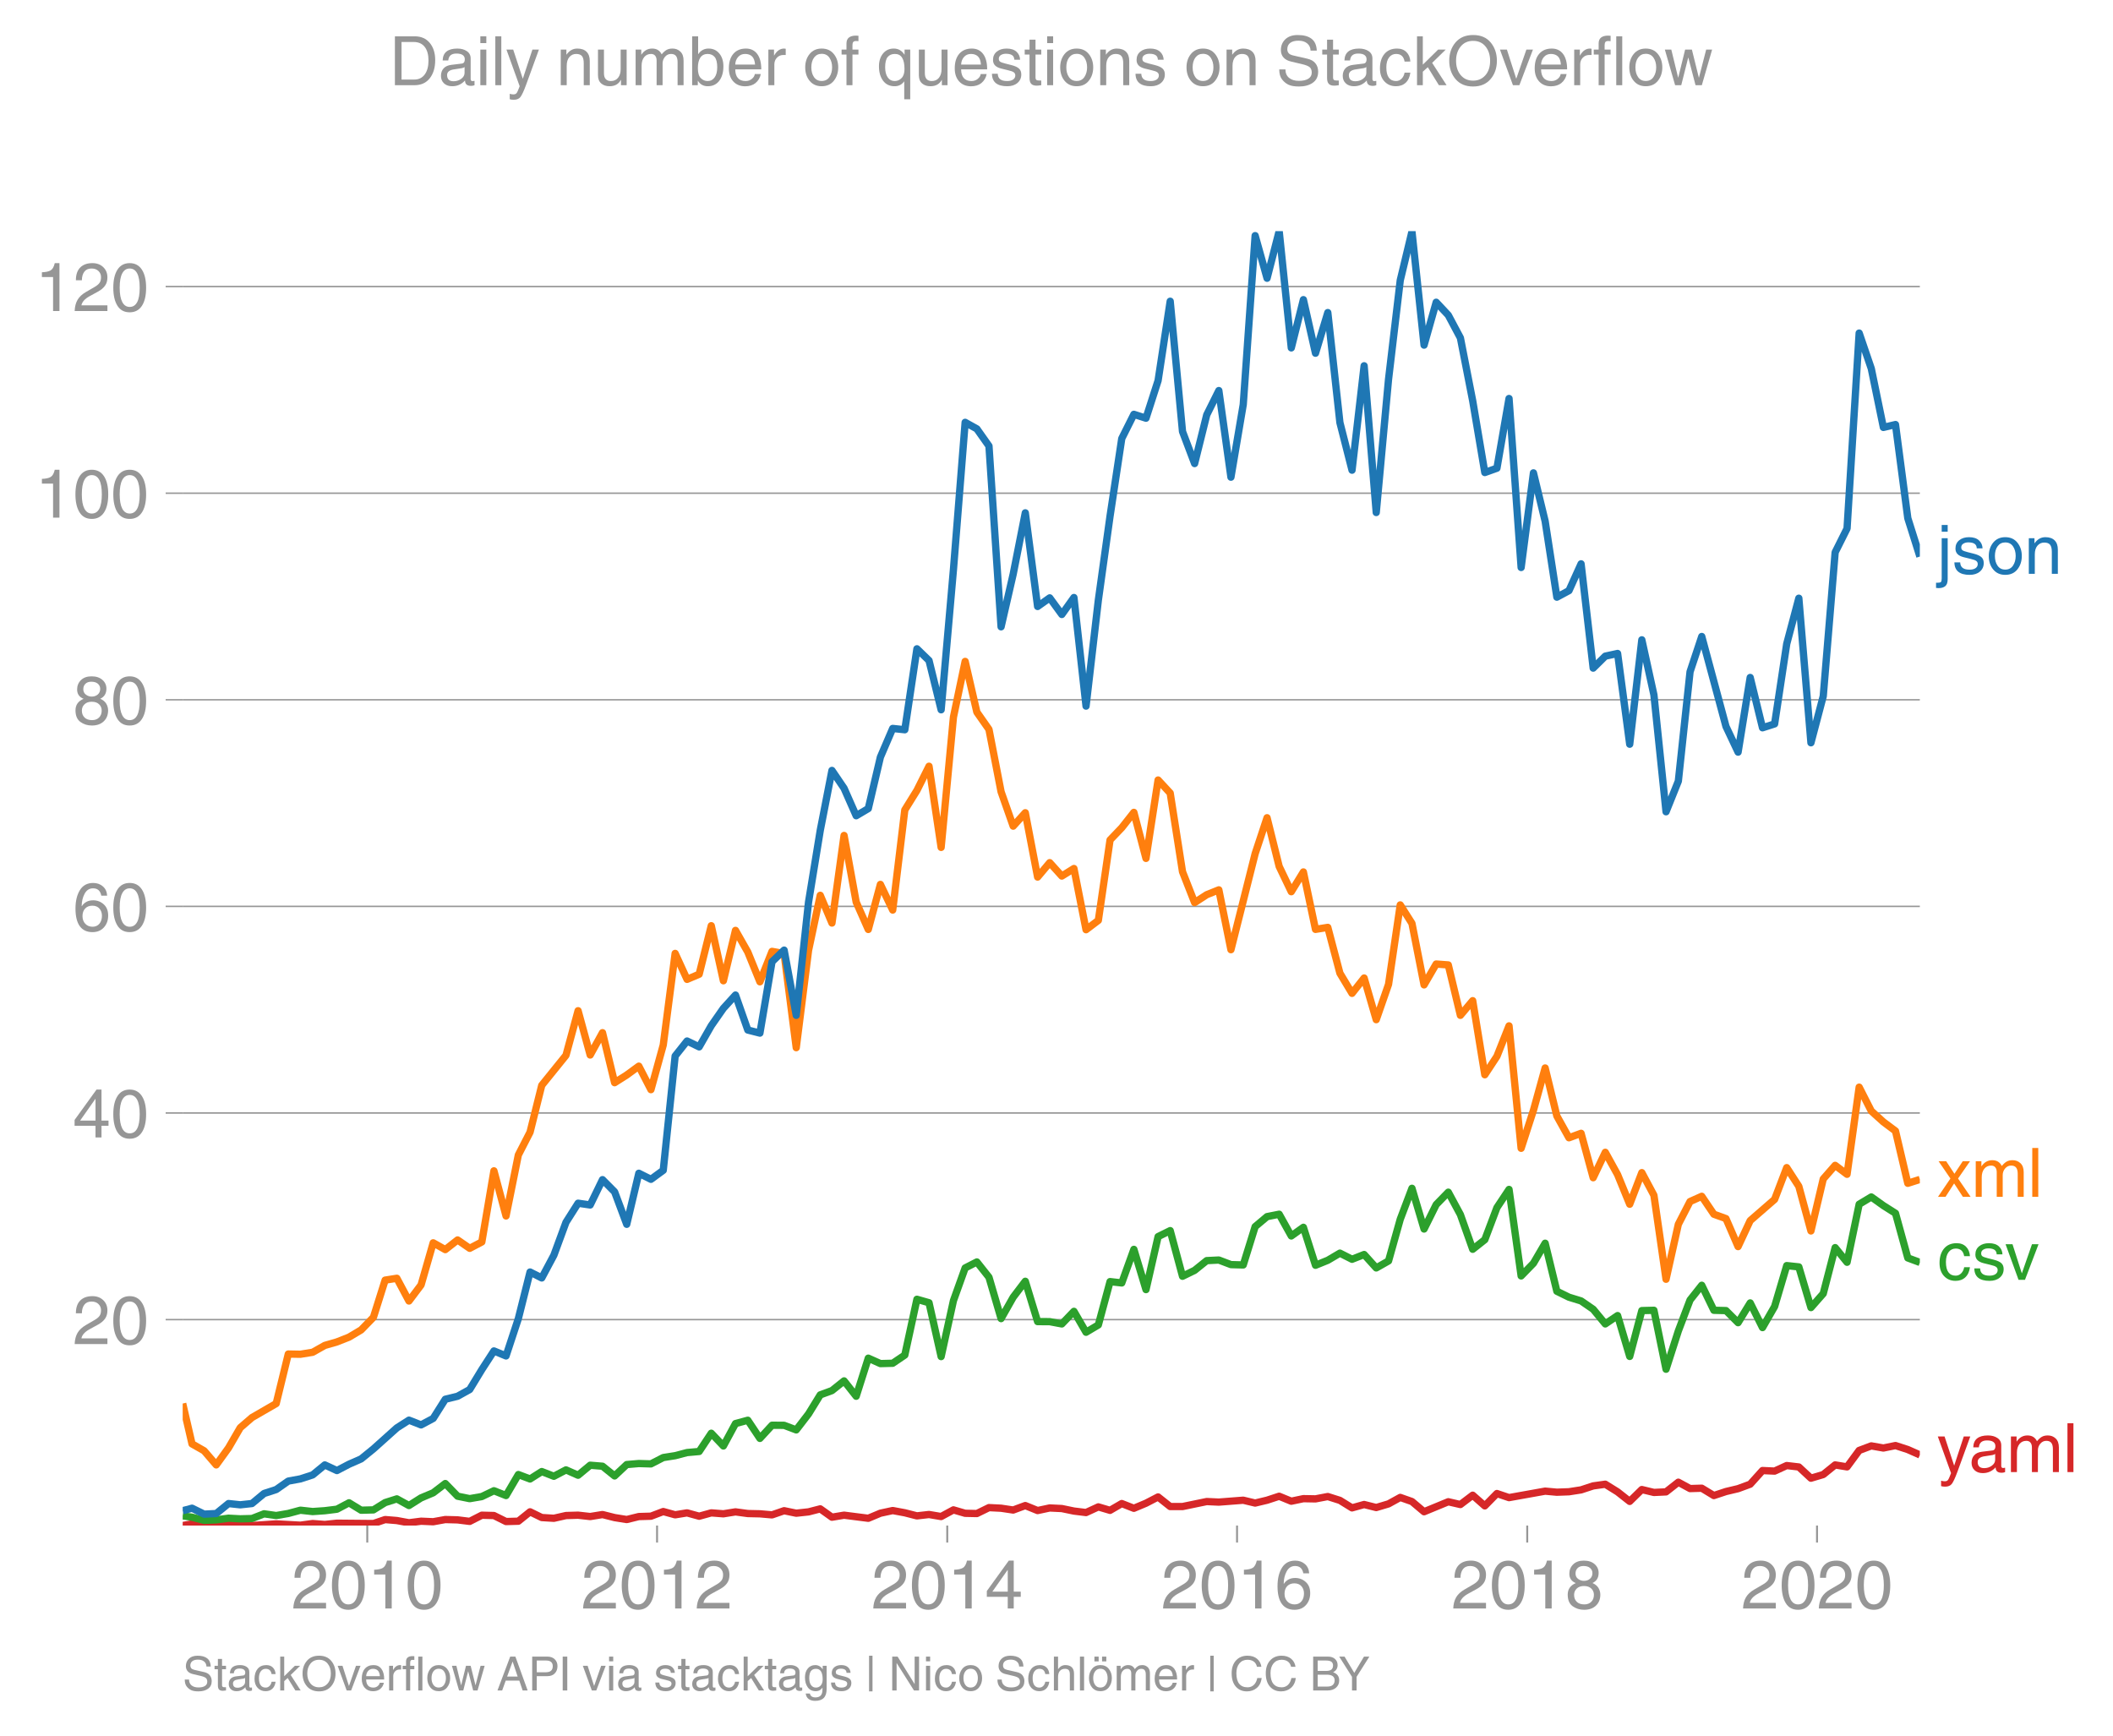 <svg height="475.828" viewBox="0 0 434.386 356.871" width="579.181" xmlns="http://www.w3.org/2000/svg" xmlns:xlink="http://www.w3.org/1999/xlink"><defs><style>*{stroke-linecap:butt;stroke-linejoin:round}</style></defs><g id="figure_1"><path d="M0 356.87h434.386V0H0z" fill="none" id="patch_1"/><g id="axes_1"><path d="M37.556 313.628h357.12V47.516H37.556z" fill="none" id="patch_2"/><path clip-path="url(#p5960b906ce)" d="M37.556 313.628l1.92-.347 2.487.338 7.426-.389 2.406.394 4.98-.343 4.978.274 2.53-.342 2.489.194 2.49-.263 7.507.069 2.407-.817 2.406.2 2.49.457 2.49-.32 2.49.108 2.488-.45 2.53.068 2.49.31 2.49-1.269 2.487.066 2.49 1.236 2.53-.069 2.407-1.93 2.405 1.177 2.491.153 2.49-.564 2.488-.073 2.49.278 2.53-.41 2.488.627 2.491.4 2.487-.612 2.49-.073 2.53-.96 2.448.672 2.446-.397 2.491.687 2.489-.687 2.49.192 2.488-.398 2.53.343 2.49.055 2.49.219 2.487-.857 2.49.514 2.53-.274 2.407-.619 2.405 1.715 2.491-.415 4.978.637 2.49-1.044 2.53-.548 2.488.46 2.491.636 2.487-.283 2.49.42 2.53-1.37 2.407.702 2.406.052 2.49-1.22 2.49.124 2.488.372 2.49-.92 2.53 1.027 2.489-.532 2.49.121 2.488.516 2.489.306 2.53-1.164 2.407.712 2.406-1.398 2.49.978 2.49-1.046 2.489-1.29 2.489 1.975h2.53l4.98-1.028 2.487.115 5.019-.389 2.448.584 2.447-.584 2.49-.815 2.49 1.02 2.489-.524 2.489.045 2.53-.48 2.489.789 2.49 1.541 2.488-.692 2.489.624 2.53-.754 2.407-1.326 2.406.846 2.49 2.097 4.979-2.053 2.489.573 2.53-1.918 2.489 2.194 2.49-2.537 2.488.838 7.426-1.33 2.406.218 2.49-.091 2.49-.388 2.489-.816 2.489-.349 2.53 1.576 2.489 1.959 2.49-2.439 2.488.598 2.49-.118 2.529-1.987 2.407 1.307 2.406-.074 2.491 1.51 2.49-.825 2.488-.591 2.49-.916 2.53-2.809 2.488.114 2.49-1.141 2.488.292 2.49 2.31 2.53-.753 2.447-1.977 2.447.402 2.49-3.38 2.49-.936 2.489.44 2.489-.509 2.53.822 2.489 1.103h0" fill="none" stroke="#d62728" stroke-linecap="square" stroke-width="1.5" id="line2d_1"/><g id="matplotlib.axis_1"><g id="xtick_1"><g id="line2d_2"><defs><path d="M0 0v3.5" id="m5d85600a61" stroke="#969696" stroke-width=".4"/></defs><use x="75.504" xlink:href="#m5d85600a61" y="313.628" fill="#969696" stroke="#969696" stroke-width=".4"/></g><g transform="matrix(.14 0 0 -.14 59.933 330.678)" fill="#969696" id="text_1"><defs><path d="M4.39 45.125q0 12.39 6.391 18.781 6.406 6.407 17.938 6.407 9.656 0 15.812-5.86 6.157-5.86 6.157-15.14 0-7.22-3.547-12.188-3.532-4.953-10.422-8.703l-12.11-6.64Q13.922 15.921 12.5 8.296h38.188V0H2.593q.39 9.906 4.297 16.5 3.906 6.594 12.203 11.375l12.593 7.328q5.032 2.89 7.329 5.984 2.297 3.094 2.297 8.516 0 5.375-3.766 9.031-3.75 3.672-10.156 3.672-7.078 0-10.594-4.672-3.516-4.656-3.61-12.609z" id="HelveticaWorld-Regular-50"/><path d="M42.484 34.188q0 14.109-3.734 21.156-3.734 7.062-10.969 7.062-7.078 0-10.89-7.062-3.797-7.047-3.797-21.157 0-13.671 3.75-20.937Q20.609 6 27.78 6q7.235 0 10.969 7 3.734 7.016 3.734 21.188zm9.422 0q0-17.297-6.25-26.704-6.25-9.39-17.875-9.39-12.062 0-18.062 9.734-6 9.75-6 26.36 0 17.03 6.14 26.578 6.157 9.547 17.922 9.547 11.625 0 17.875-9.5t6.25-26.626z" id="HelveticaWorld-Regular-48"/><path d="M35.89 0h-9.374v49.906H10.109v6.985q8.594.28 12.782 2.75Q27.094 62.109 29 70.313h6.89z" id="HelveticaWorld-Regular-49"/></defs><use xlink:href="#HelveticaWorld-Regular-50"/><use x="55.615" xlink:href="#HelveticaWorld-Regular-48"/><use x="111.23" xlink:href="#HelveticaWorld-Regular-49"/><use x="166.846" xlink:href="#HelveticaWorld-Regular-48"/></g></g><g id="xtick_2"><use x="135.078" xlink:href="#m5d85600a61" y="313.628" fill="#969696" stroke="#969696" stroke-width=".4" id="line2d_3"/><g transform="matrix(.14 0 0 -.14 119.508 330.678)" fill="#969696" id="text_2"><use xlink:href="#HelveticaWorld-Regular-50"/><use x="55.615" xlink:href="#HelveticaWorld-Regular-48"/><use x="111.23" xlink:href="#HelveticaWorld-Regular-49"/><use x="166.846" xlink:href="#HelveticaWorld-Regular-50"/></g></g><g id="xtick_3"><use x="194.734" xlink:href="#m5d85600a61" y="313.628" fill="#969696" stroke="#969696" stroke-width=".4" id="line2d_4"/><g transform="matrix(.14 0 0 -.14 179.164 330.678)" fill="#969696" id="text_3"><defs><path d="M10.594 24.703h22.61v31.89h-.188zM42 17.093V0h-8.797v17.094H2.484v8.593L34.72 70.314H42v-45.61h10.297v-7.61z" id="HelveticaWorld-Regular-52"/></defs><use xlink:href="#HelveticaWorld-Regular-50"/><use x="55.615" xlink:href="#HelveticaWorld-Regular-48"/><use x="111.23" xlink:href="#HelveticaWorld-Regular-49"/><use x="166.846" xlink:href="#HelveticaWorld-Regular-52"/></g></g><g id="xtick_4"><use x="254.309" xlink:href="#m5d85600a61" y="313.628" fill="#969696" stroke="#969696" stroke-width=".4" id="line2d_5"/><g transform="matrix(.14 0 0 -.14 238.738 330.678)" fill="#969696" id="text_4"><defs><path d="M14.11 21.578q0-6.875 4.093-11.234Q22.313 6 28.906 6q6.297 0 10.032 4.438 3.734 4.453 3.734 11.687 0 6.297-3.688 10.547-3.687 4.25-10.468 4.25-6.594 0-10.5-4.156-3.907-4.157-3.907-11.188zM41.702 51.61q-.984 5.375-3.984 8.078-3 2.72-8.125 2.72-8.11 0-12.36-7.923-4.25-7.906-4.343-18.109l.203-.188q5.61 8.641 16.687 8.641 8.844 0 15.438-5.86 6.593-5.859 6.593-16.452 0-10.5-6.25-17.47-6.25-6.952-16.843-6.952-12.219 0-18.563 8.687-6.344 8.703-6.344 25.938 0 16.593 6.485 27.093 6.5 10.5 19.484 10.5 8.407 0 14.219-5.015 5.813-5 6.297-13.688z" id="HelveticaWorld-Regular-54"/></defs><use xlink:href="#HelveticaWorld-Regular-50"/><use x="55.615" xlink:href="#HelveticaWorld-Regular-48"/><use x="111.23" xlink:href="#HelveticaWorld-Regular-49"/><use x="166.846" xlink:href="#HelveticaWorld-Regular-54"/></g></g><g id="xtick_5"><use x="313.965" xlink:href="#m5d85600a61" y="313.628" fill="#969696" stroke="#969696" stroke-width=".4" id="line2d_6"/><g transform="matrix(.14 0 0 -.14 298.394 330.678)" fill="#969696" id="text_5"><defs><path d="M27.594 40.578q5.422 0 8.953 3.094 3.547 3.11 3.547 8.234 0 4.594-3.407 7.547-3.39 2.953-9.687 2.953-5.61 0-8.672-3.11-3.047-3.093-3.047-7.874 0-5.125 3.813-7.984 3.812-2.86 8.5-2.86zm.093-7.562q-6.78 0-10.64-3.766-3.86-3.766-3.86-9.234 0-6.297 3.907-10.157Q21 6 28.219 6q6.406 0 10.234 3.86 3.828 3.859 3.828 10.265 0 5.469-3.828 9.172-3.828 3.719-10.766 3.719zM49.22 52.203q0-10.594-9.032-14.797 6.204-2.781 8.86-7.36 2.656-4.562 2.656-9.733 0-10.016-6.453-16.125-6.438-6.094-17.375-6.094-9.563 0-16.813 5.25-7.25 5.25-7.25 17.062 0 11.922 11.907 16.907-9.516 3.796-9.516 13.671 0 8.297 5.64 13.813 5.641 5.516 15.641 5.516 10.016 0 15.875-5.204 5.86-5.203 5.86-12.906z" id="HelveticaWorld-Regular-56"/></defs><use xlink:href="#HelveticaWorld-Regular-50"/><use x="55.615" xlink:href="#HelveticaWorld-Regular-48"/><use x="111.23" xlink:href="#HelveticaWorld-Regular-49"/><use x="166.846" xlink:href="#HelveticaWorld-Regular-56"/></g></g><g id="xtick_6"><use x="373.539" xlink:href="#m5d85600a61" y="313.628" fill="#969696" stroke="#969696" stroke-width=".4" id="line2d_7"/><g transform="matrix(.14 0 0 -.14 357.969 330.678)" fill="#969696" id="text_6"><use xlink:href="#HelveticaWorld-Regular-50"/><use x="55.615" xlink:href="#HelveticaWorld-Regular-48"/><use x="111.23" xlink:href="#HelveticaWorld-Regular-50"/><use x="166.846" xlink:href="#HelveticaWorld-Regular-48"/></g></g></g><g id="matplotlib.axis_2"><g id="ytick_1"><path clip-path="url(#p5960b906ce)" d="M37.556 271.286h357.12" fill="none" stroke="#969696" stroke-linecap="square" stroke-width=".3" id="line2d_8"/><g id="line2d_9"><defs><path d="M0 0h-3.5" id="m9f374833d8" stroke="#969696" stroke-width=".3"/></defs><use x="37.556" xlink:href="#m9f374833d8" y="271.286" fill="#969696" stroke="#969696" stroke-width=".3"/></g><g transform="matrix(.14 0 0 -.14 14.985 276.311)" fill="#969696" id="text_7"><use xlink:href="#HelveticaWorld-Regular-50"/><use x="55.615" xlink:href="#HelveticaWorld-Regular-48"/></g></g><g id="ytick_2"><path clip-path="url(#p5960b906ce)" d="M37.556 228.812h357.12" fill="none" stroke="#969696" stroke-linecap="square" stroke-width=".3" id="line2d_10"/><use x="37.556" xlink:href="#m9f374833d8" y="228.812" fill="#969696" stroke="#969696" stroke-width=".3" id="line2d_11"/><g transform="matrix(.14 0 0 -.14 14.985 233.837)" fill="#969696" id="text_8"><use xlink:href="#HelveticaWorld-Regular-52"/><use x="55.615" xlink:href="#HelveticaWorld-Regular-48"/></g></g><g id="ytick_3"><path clip-path="url(#p5960b906ce)" d="M37.556 186.337h357.12" fill="none" stroke="#969696" stroke-linecap="square" stroke-width=".3" id="line2d_12"/><use x="37.556" xlink:href="#m9f374833d8" y="186.337" fill="#969696" stroke="#969696" stroke-width=".3" id="line2d_13"/><g transform="matrix(.14 0 0 -.14 14.985 191.362)" fill="#969696" id="text_9"><use xlink:href="#HelveticaWorld-Regular-54"/><use x="55.615" xlink:href="#HelveticaWorld-Regular-48"/></g></g><g id="ytick_4"><path clip-path="url(#p5960b906ce)" d="M37.556 143.863h357.12" fill="none" stroke="#969696" stroke-linecap="square" stroke-width=".3" id="line2d_14"/><use x="37.556" xlink:href="#m9f374833d8" y="143.863" fill="#969696" stroke="#969696" stroke-width=".3" id="line2d_15"/><g transform="matrix(.14 0 0 -.14 14.985 148.887)" fill="#969696" id="text_10"><use xlink:href="#HelveticaWorld-Regular-56"/><use x="55.615" xlink:href="#HelveticaWorld-Regular-48"/></g></g><g id="ytick_5"><path clip-path="url(#p5960b906ce)" d="M37.556 101.388h357.12" fill="none" stroke="#969696" stroke-linecap="square" stroke-width=".3" id="line2d_16"/><use x="37.556" xlink:href="#m9f374833d8" y="101.388" fill="#969696" stroke="#969696" stroke-width=".3" id="line2d_17"/><g transform="matrix(.14 0 0 -.14 7.2 106.413)" fill="#969696" id="text_11"><use xlink:href="#HelveticaWorld-Regular-49"/><use x="55.615" xlink:href="#HelveticaWorld-Regular-48"/><use x="111.23" xlink:href="#HelveticaWorld-Regular-48"/></g></g><g id="ytick_6"><path clip-path="url(#p5960b906ce)" d="M37.556 58.914h357.12" fill="none" stroke="#969696" stroke-linecap="square" stroke-width=".3" id="line2d_18"/><use x="37.556" xlink:href="#m9f374833d8" y="58.914" fill="#969696" stroke="#969696" stroke-width=".3" id="line2d_19"/><g transform="matrix(.14 0 0 -.14 7.2 63.938)" fill="#969696" id="text_12"><use xlink:href="#HelveticaWorld-Regular-49"/><use x="55.615" xlink:href="#HelveticaWorld-Regular-50"/><use x="111.23" xlink:href="#HelveticaWorld-Regular-48"/></g></g></g><path clip-path="url(#p5960b906ce)" d="M37.556 311.637l1.92.274 2.487.647 2.489-.099 2.53-.342 2.407.127 2.406-.059 2.49-.972 2.49.356 2.489-.427 2.489-.67 2.53.275 2.489-.172 2.49-.308 2.488-1.32 2.49 1.526 2.529-.069 2.407-1.497 2.406-.764 2.49 1.37 2.49-1.575 2.49-1.044 2.488-1.902 2.53 2.603 2.49.503 2.49-.434 2.487-1.194 2.49.988 2.53-4.316 2.407.91 2.405-1.526 2.491.97 2.49-1.313 2.488 1.1 2.49-2.059 2.53.206 2.488 1.996 2.491-2.339 2.487-.21 2.49.073 2.53-1.302 2.448-.387 2.446-.64 2.491-.222 2.489-3.752 2.49 2.62 2.488-4.606 2.53-.685 2.49 3.733 2.49-2.706 2.487.016 2.49.943 2.53-3.288 2.407-3.915 2.405-.88 2.491-1.992 2.49 3.156 2.488-7.828 2.49 1.114 2.53-.068 2.488-1.683 2.491-11.47 2.487.71 2.49 11.073 2.53-11.51 2.407-6.713 2.406-1.233 2.49 3.144 2.49 8.502 2.488-4.396 2.49-3.277 2.53 8.29 2.489.013 2.49.466 2.488-2.59 2.489 4.303 2.53-1.507 2.407-8.909 2.406.277 2.49-6.906 2.49 8.276 2.489-10.895 2.489-1.231 2.53 9.385 2.489-1.217 2.49-2.002 2.488-.121 2.489.943 2.53.068 2.448-7.878 2.447-2.055 2.49-.494 2.49 4.467 2.489-1.777 2.489 7.806 2.53-1.028 2.489-1.468 2.49 1.263 2.488-.98 2.489 2.76 2.53-1.438 2.407-8.573 2.406-6.361 2.49 8.373 2.49-5.017 2.489-2.557 2.489 4.613 2.53 7.124 2.489-1.968 2.49-6.595 2.488-3.74 2.489 17.784 2.53-2.603 2.407-4.123 2.406 9.877 2.49 1.222 2.49.765 2.489 1.713 2.489 3.014 2.53-1.713 2.489 8.397 2.49-9.424 2.488-.062 2.49 12.119 2.529-7.878 2.407-6.35 2.406-3.036 2.491 5.145 2.49.062 2.488 2.487 2.49-4.063 2.53 5.07 2.488-4.335 2.49-8.408 2.488.267 2.49 8.365 2.53-2.877 2.447-9.45 2.447 3.01 2.49-11.932 2.49-1.495 2.489 1.779 2.489 1.578 2.53 9.18 2.489.922h0" fill="none" stroke="#2ca02c" stroke-linecap="square" stroke-width="1.5" id="line2d_20"/><path clip-path="url(#p5960b906ce)" d="M37.556 288.542l1.92 8.298 2.487 1.418 2.489 2.898 2.53-3.494 2.407-4.152 2.406-2.082 4.98-2.878 2.489-10.184 2.489.045 2.53-.41 2.489-1.405 2.49-.72 2.488-.98 2.49-1.486 2.529-2.603 2.407-7.636 2.406-.38 2.49 4.673 2.49-3.302 2.49-8.662 2.488 1.4 2.53-1.987 2.49 1.72 2.49-1.309 2.487-14.62 2.49 9.277 2.53-12.537 2.407-4.688 2.405-9.63 4.98-6.166 2.49-9.173 2.488 9.105 2.53-4.59 2.49 10.28 2.49-1.58 2.487-1.818 2.49 4.832 2.53-9.18 2.448-18.832 2.446 5.336 2.491-1.057 2.489-9.972 2.49 11.317 2.488-10.358 2.53 4.453 2.49 6.118 2.49-6.255 2.487.45 2.49 19.348 2.53-20.004 2.407-11.318 2.405 5.7 2.491-18.008 2.49 13.693 2.488 5.633 2.49-9.264 2.53 5.275 2.488-20.575 2.491-4.02 2.487-4.97 2.49 16.685 2.53-26.786 2.407-11.45 2.406 10.422 2.49 3.554 2.49 12.82 2.488 7.072 2.49-2.756 2.53 13.222 2.489-2.962 2.49 2.756 2.488-1.553 2.489 12.583 2.53-1.918 2.407-16.53 2.406-2.515 2.49-3.159 2.49 9.461 2.489-16.115 2.489 2.688 2.53 16.168 2.489 6.346 2.49-1.62 2.488-1 2.489 12.304 4.978-19.744 2.447-7.385 2.49 10.012 2.49 5.197 2.489-4.065 2.489 11.806 2.53-.41 2.489 9.417 2.49 4.147 2.488-3.156 2.489 8.568 2.53-7.262 2.407-16.334 2.406 3.797 2.49 12.647 2.49-4.289 2.489.183 2.489 10.367 2.53-3.014 2.489 15.23 2.49-3.79 2.488-6.263 2.489 25.172 2.53-7.81 2.407-8.706 2.406 9.87 2.49 4.48 2.49-.917 2.489 9.13 2.489-5.225 2.53 4.59 2.489 6.085 2.49-6.496 2.488 4.656 2.49 17.266 2.529-11.304 2.407-4.678 2.406-1.076 2.491 3.685 2.49.905 2.488 5.75 2.49-5.34 5.018-4.359 2.49-6.533 2.488 3.843 2.49 9.173 2.53-10.687 2.447-2.799 2.447 1.84 2.49-17.914 2.49 4.898 2.489 2.251 2.489 1.86 2.53 10.755 2.489-.792h0" fill="none" stroke="#ff7f0e" stroke-linecap="square" stroke-width="1.5" id="line2d_21"/><g transform="matrix(.14 0 0 -.14 398.247 117.968)" fill="#1f77b4" id="text_13"><defs><path d="M15.375 61.813H6.594v9.968h8.781zm0-69.532q0-7.468-3.547-10.375Q8.297-21 2-21q-1.797 0-3.703.297v7.61H.594q3.703 0 4.843 1.109 1.157 1.093 1.157 5.296v58.985h8.781z" id="HelveticaWorld-Regular-106"/><path d="M36.078 37.406q-.187 4.688-3.344 6.735-3.14 2.047-9.047 2.047-4.296 0-7.359-1.907-3.047-1.89-3.047-5.468 0-2.829 1.797-4.172 1.813-1.344 7.828-2.86l8.688-2.187q7.906-2 11.297-5.11 3.406-3.093 3.406-8.656 0-7.719-5.64-12.531-5.641-4.813-15.063-4.813-11 0-16.64 4.563-5.626 4.578-5.735 13.75h8.5q.203-5.422 3.594-8.063 3.39-2.625 10.171-2.625 5.516 0 8.766 2.188 3.25 2.203 3.25 6.11 0 2.78-2.11 4.437-2.093 1.672-8.296 3.078l-10.203 2.5q-6.203 1.562-9.157 4.656-2.953 3.094-2.953 8.031 0 7.72 5.516 12.203 5.531 4.5 14.406 4.5 9.485 0 14.531-4.624 5.047-4.61 5.344-11.782z" id="HelveticaWorld-Regular-115"/><path d="M12.703 26.219q0-8.735 3.953-14.375 3.953-5.64 11.219-5.64 7.531 0 11.438 5.905 3.906 5.907 3.906 14.11 0 8.297-3.907 14.078-3.906 5.797-11.437 5.797-6.969 0-11.078-5.453-4.094-5.438-4.094-14.422zm-8.984 0q0 11.672 6.484 19.625 6.5 7.968 17.672 7.968 11.438 0 17.875-8.062 6.453-8.047 6.453-19.531 0-11.516-6.406-19.625-6.39-8.11-17.922-8.11-11.078 0-17.625 7.86-6.531 7.86-6.531 19.875z" id="HelveticaWorld-Regular-111"/><path d="M49.219 0h-8.844v32.172q0 7.422-2.594 10.578-2.578 3.156-8.578 3.156-5.906 0-9.875-4.5-3.953-4.484-3.953-12.89V0H6.594v52.297h8.297v-7.375h.203q6.203 8.89 15.812 8.89 8.89 0 13.594-4.718 4.719-4.703 4.719-13.5z" id="HelveticaWorld-Regular-110"/></defs><use xlink:href="#HelveticaWorld-Regular-106"/><use x="22.021" xlink:href="#HelveticaWorld-Regular-115"/><use x="72.021" xlink:href="#HelveticaWorld-Regular-111"/><use x="127.93" xlink:href="#HelveticaWorld-Regular-110"/></g><g transform="matrix(.14 0 0 -.14 398.247 246.05)" fill="#ff7f0e" id="text_14"><defs><path d="M49.031 0H37.703l-12.89 19.672L12.203 0H1.125l18.266 26.906L2 52.296h11.188l12.109-18.405L37.5 52.297h10.688l-17.579-25.39z" id="HelveticaWorld-Regular-120"/><path d="M6.594 52.297h8.297v-7.375h.203q5.906 8.89 15.812 8.89 9.813 0 13.922-8.5 3.75 4.594 7.266 6.547 3.515 1.953 8.703 1.953 6.781 0 11.484-4.453Q77 44.922 77 36.187V0h-8.781v33.797q0 6.094-2.297 9.094-2.297 3.015-7.422 3.015-5.172 0-8.75-4.203-3.563-4.203-3.563-9.812V0h-8.78v36.188q0 4.53-2.11 7.124-2.094 2.594-6.094 2.594-6.297 0-10.062-4.687-3.766-4.688-3.766-12.703V0H6.594z" id="HelveticaWorld-Regular-109"/><path d="M15.375 0H6.594v71.781h8.781z" id="HelveticaWorld-Regular-108"/></defs><use xlink:href="#HelveticaWorld-Regular-120"/><use x="50" xlink:href="#HelveticaWorld-Regular-109"/><use x="133.008" xlink:href="#HelveticaWorld-Regular-108"/></g><g transform="matrix(.14 0 0 -.14 398.247 263.11)" fill="#2ca02c" id="text_15"><defs><path d="M39.594 34.719q-1.89 11.187-12.39 11.187-6.5 0-10.454-5.203-3.953-5.203-3.953-14.484 0-10.11 3.656-15.11 3.672-5 10.64-5 4.688 0 8.11 3.438 3.422 3.437 4.39 8.953h8.5q-1.312-9.703-6.859-14.86-5.547-5.156-14.328-5.156-10.297 0-16.89 7.047-6.594 7.063-6.594 19.172 0 13.281 6.594 21.188 6.593 7.922 18.5 7.922 8.687 0 13.843-5.204 5.157-5.203 5.735-13.89z" id="HelveticaWorld-Regular-99"/><path d="M39.406 52.297h9.625L29.11 0h-9.437L.594 52.297h10.203L24.422 9.719h.187z" id="HelveticaWorld-Regular-118"/></defs><use xlink:href="#HelveticaWorld-Regular-99"/><use x="51.27" xlink:href="#HelveticaWorld-Regular-115"/><use x="99.77" xlink:href="#HelveticaWorld-Regular-118"/></g><g transform="matrix(.14 0 0 -.14 398.247 302.635)" fill="#d62728" id="text_16"><defs><path d="M39.016 52.297h9.562L29.891.984q-.5-1.375-.985-2.593-4.25-11.329-7.328-15.547-3.078-4.235-9.953-4.235-3.61 0-5.906.782v8.015q2.484-.89 5.468-.89 3.22 0 4.704 2.03 1.5 2.032 4.421 9.938L.875 52.297h9.922L24.812 9.719H25z" id="HelveticaWorld-Regular-121"/><path d="M38.375 26.703q-.969-1.015-3.828-1.656-2.86-.625-10.672-1.656-5.766-.688-8.469-2.844-2.703-2.14-2.703-5.656 0-4.297 2.281-6.688 2.297-2.39 7.329-2.39 6.296 0 11.171 3.578 4.891 3.593 4.891 8.718zM6.203 36.375q.297 8.844 5.734 13.14 5.454 4.297 15.844 4.297 8.297 0 13.907-3.765 5.624-3.75 5.624-10.844V9.078Q47.313 6 50.094 6q1.125 0 2.89.39V0Q50.594-.984 48-.984q-4.5 0-6.703 1.921-2.188 1.938-2.281 6.047-7.516-8.5-18.891-8.5-7.422 0-11.922 4.204Q3.72 6.89 3.72 13.624q0 6.89 3.906 11.125Q11.531 29 19 29.89l15.516 1.891q4.203.64 4.203 6.203 0 4.11-3.047 6.297-3.047 2.203-9.25 2.203-5.516 0-8.485-2.437-2.953-2.438-3.53-7.672z" id="HelveticaWorld-Regular-97"/></defs><use xlink:href="#HelveticaWorld-Regular-121"/><use x="46.734" xlink:href="#HelveticaWorld-Regular-97"/><use x="101.666" xlink:href="#HelveticaWorld-Regular-109"/><use x="184.674" xlink:href="#HelveticaWorld-Regular-108"/></g><g transform="matrix(.097 0 0 -.097 37.556 347.532)" fill="#969696" id="text_17"><defs><path d="M50.39 50.781q-.296 6.844-5.109 10.719-4.797 3.875-12.656 3.875-7.922 0-12.172-3.25-4.234-3.234-4.234-9.344 0-3.265 1.843-5.61 1.86-2.343 6.641-3.468l20.516-4.687q8.297-1.813 12.297-6.875 4.015-5.047 4.015-12.313 0-10.64-7.812-16.187-7.813-5.547-20.313-5.547-9.531 0-15.031 2.437-5.484 2.453-9.734 7.766-4.25 5.328-4.25 14.89h9.093q0-8 5.313-12.406 5.328-4.39 14.5-4.39 8.89 0 13.844 3.156 4.953 3.156 4.953 8.953 0 5.281-2.953 7.89Q46.188 29 37.594 31l-15.469 3.625q-7.719 1.75-11.531 6.125Q6.78 45.125 6.78 51.516q0 9.672 6.516 15.922 6.531 6.25 18.203 6.25 13.172 0 20.328-5.5 7.156-5.485 7.688-17.407z" id="HelveticaWorld-Regular-83"/><path d="M17.188 45.016V10.984q0-2 1.093-3.046 1.11-1.047 3.938-1.047h3.375V0Q20.797-.688 19-.688q-5.516 0-8.063 2.641-2.53 2.64-2.53 8.547v34.516H1.311v7.28h7.094v14.595h8.781V52.297h8.407v-7.281z" id="HelveticaWorld-Regular-116"/><path d="M50 0H38.719L22.406 26.422l-7.312-6.594V0h-8.5v71.781h8.5v-41.61l22.5 22.126H48.78L28.813 32.813z" id="HelveticaWorld-Regular-107"/><path d="M63.922 35.89q0 12.594-6.672 20.891-6.656 8.313-18.328 8.313-11.531 0-18.266-8.313-6.734-8.297-6.734-20.89 0-12.985 6.828-21.094 6.844-8.11 18.172-8.11 11.078 0 18.031 7.907 6.969 7.922 6.969 21.297zm9.953 0q0-16.062-9.281-26.937-9.266-10.86-25.672-10.86-16.516 0-25.766 10.86-9.25 10.875-9.25 26.938 0 16.109 9.25 26.953 9.25 10.843 25.766 10.843 16.89 0 25.922-11.046 9.031-11.032 9.031-26.75z" id="HelveticaWorld-Regular-79"/><path d="M42.484 30.328q-.687 8.485-4.5 12.031-3.797 3.547-10.109 3.547-6.39 0-10.328-4.5-3.922-4.484-4.172-11.078zm8.391-13.922q-1.453-8.11-7.953-13.422-5.719-4.5-15.047-4.593-10.984.093-17.438 7.203Q4 12.704 4 24.704q0 13.78 6.64 21.437 6.641 7.672 18.47 7.672 10.593 0 16.546-7.922 5.953-7.907 5.953-22.594H13.375q0-8.203 3.813-12.703Q21 6.109 28.608 6.109q5.375 0 9.235 3.235 3.86 3.25 4.25 7.062z" id="HelveticaWorld-Regular-101"/><path d="M15.375 0H6.594v52.297h8.297v-8.688h.203q5.703 10.203 14.687 10.203 1.422 0 2.297-.296V44.39h-3.266q-5.906 0-9.671-4.016-3.766-4-3.766-9.953z" id="HelveticaWorld-Regular-114"/><path d="M17.188 45.016V0H8.405v45.016H1.22v7.28h7.187v8.985q0 5.907 3.578 8.703 3.594 2.813 10.032 2.813 2.203 0 3.968-.188v-7.906q-1.562.188-3.578.188-2.922 0-4.078-1.438-1.14-1.437-1.14-4.656v-6.5h8.796v-7.281z" id="HelveticaWorld-Regular-102"/><path d="M25.594 0h-8.985L1.516 52.297h9.468L21 11.187h.188l10.109 41.11h9.922l10.203-41.11h.187l10.594 41.11h8.703L55.812 0h-9.234L35.984 40.484h-.187z" id="HelveticaWorld-Regular-119"/><path d="M44 29.5L33.406 61.078h-.203L21.687 29.5zm-25.297-8.594L11.188 0h-9.97l27 71.781h10.985L65.187 0H54.594l-7.078 20.906z" id="HelveticaWorld-Regular-65"/><path d="M17.828 38.625H37.11q7.282 0 10.938 3.188 3.656 3.203 3.656 9.703 0 5.812-3.516 8.89-3.515 3.078-10.687 3.078H17.828zm0-38.625H8.11v71.781h32.266q9.625 0 15.484-5.594 5.86-5.593 5.86-14.578 0-9.328-5.672-15.312-5.656-5.969-15.672-5.969H17.828z" id="HelveticaWorld-Regular-80"/><path d="M17.828 0H8.11v71.781h9.72z" id="HelveticaWorld-Regular-73"/><path d="M6.594 61.813v9.968h8.781v-9.969zM15.375 0H6.594v52.297h8.781z" id="HelveticaWorld-Regular-105"/><path d="M12.984 26.313q0-9.61 3.813-14.907Q20.609 6.11 27.094 6.11q6.312 0 10.312 4.579 4 4.593 4 13 0 11.03-3.5 16.625-3.484 5.593-10.61 5.593-7.171 0-10.75-4.765-3.562-4.766-3.562-14.828zM49.812 2.983q0-12.609-6.062-18.797-6.047-6.203-18.266-6.203-8.78 0-13.984 4.047Q6.297-13.922 5.516-6.39h8.796q.672-3.812 3.532-6.062 2.86-2.25 8.281-2.25 7.375 0 11.125 3.969 3.766 3.953 3.766 12.828v3.719h-.188q-4.937-7.329-13.922-7.329-11.187 0-17.093 8.25-5.907 8.25-5.907 20.953 0 11.625 5.953 18.875 5.97 7.25 15.829 7.25 9.906 0 15.625-8.89h.187v7.375h8.313z" id="HelveticaWorld-Regular-103"/><path d="M9.422 73.688h7.281V-1.906H9.422z" id="HelveticaWorld-Regular-124"/><path d="M55.61 71.781h9.374V0h-10.78L17.577 58.016h-.187V0H8.109v71.781h11.375l35.938-57.969h.187z" id="HelveticaWorld-Regular-78"/><path d="M49.219 0h-8.844v34.188q0 6.296-2.438 9-2.437 2.718-7.953 2.718-6.797 0-10.703-4.406-3.906-4.39-3.906-12.984V0H6.594v71.781h8.781V45.312h.203q6 8.5 15.328 8.5 8.594 0 13.453-4.5 4.86-4.484 4.86-13.718z" id="HelveticaWorld-Regular-104"/><path d="M12.703 26.219q0-8.735 3.953-14.375 3.953-5.64 11.219-5.64 7.531 0 11.438 5.905 3.906 5.907 3.906 14.11 0 8.297-3.907 14.078-3.906 5.797-11.437 5.797-6.969 0-11.078-5.453-4.094-5.438-4.094-14.422zm-8.984 0q0 11.672 6.484 19.625 6.5 7.968 17.672 7.968 11.438 0 17.875-8.062 6.453-8.047 6.453-19.531 0-11.516-6.406-19.625-6.39-8.11-17.922-8.11-11.078 0-17.625 7.86-6.531 7.86-6.531 19.875zm36.734 35.406H31.47v10.156h8.984zm-16.219 0H15.25v10.156h8.984z" id="HelveticaWorld-Regular-246"/><path d="M58.016 50.203q-1.625 7.313-6.782 11.094-5.14 3.797-13.343 3.797-10.594 0-17.047-7.703-6.438-7.688-6.438-20.766 0-15.14 6.094-22.547 6.11-7.39 17.688-7.39 7.609 0 13.093 5.046 5.5 5.063 7.407 14.688h9.421Q66.22 12.594 57.625 5.344t-20.906-7.25q-14.703 0-23.516 10.11Q4.391 18.311 4.391 36.28q0 17.328 9.203 27.36 9.203 10.047 24.297 10.047 12.5 0 20.265-6.454 7.766-6.437 9.235-17.03z" id="HelveticaWorld-Regular-67"/><path d="M8.11 71.781h31.484q9.281 0 14.797-5.031 5.515-5.031 5.515-13.031 0-4.844-2.422-8.828-2.406-3.97-7.187-6.172 6.687-2.532 9.828-6.735 3.156-4.203 3.156-10.797 0-9.265-6.687-15.234Q49.906 0 38.922 0H8.109zm9.562-63.484h20.703q7.625 0 11.422 3.531 3.812 3.547 3.812 9.563 0 6.093-4.25 9.093Q45.125 33.5 36.812 33.5h-19.14zm0 33.11h17.625q7.719 0 11.312 2.796 3.594 2.813 3.594 8.781 0 5.125-3.406 7.813-3.39 2.687-11.39 2.687H17.671z" id="HelveticaWorld-Regular-66"/><path d="M37.313 0h-9.72v28.906L.485 71.781h11.329l20.609-34.469 20.562 34.47h11.422L37.312 28.905z" id="HelveticaWorld-Regular-89"/></defs><use xlink:href="#HelveticaWorld-Regular-83"/><use x="66.211" xlink:href="#HelveticaWorld-Regular-116"/><use x="93.896" xlink:href="#HelveticaWorld-Regular-97"/><use x="148.828" xlink:href="#HelveticaWorld-Regular-99"/><use x="200.098" xlink:href="#HelveticaWorld-Regular-107"/><use x="250.098" xlink:href="#HelveticaWorld-Regular-79"/><use x="327.881" xlink:href="#HelveticaWorld-Regular-118"/><use x="375.49" xlink:href="#HelveticaWorld-Regular-101"/><use x="430.91" xlink:href="#HelveticaWorld-Regular-114"/><use x="464.979" xlink:href="#HelveticaWorld-Regular-102"/><use x="492.664" xlink:href="#HelveticaWorld-Regular-108"/><use x="514.686" xlink:href="#HelveticaWorld-Regular-111"/><use x="569.094" xlink:href="#HelveticaWorld-Regular-119"/><use x="641.506" xlink:href="#HelveticaWorld-Regular-32"/><use x="665.92" xlink:href="#HelveticaWorld-Regular-65"/><use x="732.619" xlink:href="#HelveticaWorld-Regular-80"/><use x="797.268" xlink:href="#HelveticaWorld-Regular-73"/><use x="823.049" xlink:href="#HelveticaWorld-Regular-32"/><use x="847.463" xlink:href="#HelveticaWorld-Regular-118"/><use x="897.072" xlink:href="#HelveticaWorld-Regular-105"/><use x="919.094" xlink:href="#HelveticaWorld-Regular-97"/><use x="974.025" xlink:href="#HelveticaWorld-Regular-32"/><use x="998.439" xlink:href="#HelveticaWorld-Regular-115"/><use x="1048.439" xlink:href="#HelveticaWorld-Regular-116"/><use x="1076.125" xlink:href="#HelveticaWorld-Regular-97"/><use x="1131.057" xlink:href="#HelveticaWorld-Regular-99"/><use x="1182.326" xlink:href="#HelveticaWorld-Regular-107"/><use x="1232.326" xlink:href="#HelveticaWorld-Regular-116"/><use x="1260.012" xlink:href="#HelveticaWorld-Regular-97"/><use x="1314.943" xlink:href="#HelveticaWorld-Regular-103"/><use x="1370.852" xlink:href="#HelveticaWorld-Regular-115"/><use x="1420.852" xlink:href="#HelveticaWorld-Regular-32"/><use x="1445.266" xlink:href="#HelveticaWorld-Regular-124"/><use x="1471.242" xlink:href="#HelveticaWorld-Regular-32"/><use x="1495.656" xlink:href="#HelveticaWorld-Regular-78"/><use x="1568.752" xlink:href="#HelveticaWorld-Regular-105"/><use x="1590.773" xlink:href="#HelveticaWorld-Regular-99"/><use x="1642.043" xlink:href="#HelveticaWorld-Regular-111"/><use x="1697.951" xlink:href="#HelveticaWorld-Regular-32"/><use x="1722.365" xlink:href="#HelveticaWorld-Regular-83"/><use x="1788.576" xlink:href="#HelveticaWorld-Regular-99"/><use x="1839.846" xlink:href="#HelveticaWorld-Regular-104"/><use x="1895.021" xlink:href="#HelveticaWorld-Regular-108"/><use x="1917.043" xlink:href="#HelveticaWorld-Regular-246"/><use x="1972.951" xlink:href="#HelveticaWorld-Regular-109"/><use x="2055.959" xlink:href="#HelveticaWorld-Regular-101"/><use x="2111.379" xlink:href="#HelveticaWorld-Regular-114"/><use x="2143.947" xlink:href="#HelveticaWorld-Regular-32"/><use x="2168.361" xlink:href="#HelveticaWorld-Regular-124"/><use x="2194.338" xlink:href="#HelveticaWorld-Regular-32"/><use x="2218.752" xlink:href="#HelveticaWorld-Regular-67"/><use x="2291.066" xlink:href="#HelveticaWorld-Regular-67"/><use x="2363.381" xlink:href="#HelveticaWorld-Regular-32"/><use x="2387.795" xlink:href="#HelveticaWorld-Regular-66"/><use x="2450.607" xlink:href="#HelveticaWorld-Regular-89"/></g><g transform="matrix(.14 0 0 -.14 80.05 17.516)" fill="#969696" id="text_18"><defs><path d="M17.828 8.297h18.797q9.766 0 15.281 7.5 5.516 7.5 5.516 20.484 0 12.844-5.563 19.969-5.562 7.125-16.062 7.234H17.828zM8.11 71.78h29.094q14.11 0 22.094-9.703 7.984-9.687 7.984-25.156 0-16.61-7.984-26.766Q51.313 0 36.813 0H8.108z" id="HelveticaWorld-Regular-68"/><path d="M6.11 52.297h8.78V17.578q0-5.765 2.61-8.625Q20.125 6.11 25 6.11q6.781 0 10.594 4.797 3.812 4.813 3.812 12.578v28.813h8.782V0H39.89v7.625l-.188.188q-4.984-9.329-16.61-9.329-7.515 0-12.25 4.094Q6.11 6.688 6.11 14.703z" id="HelveticaWorld-Regular-117"/><path d="M43.406 26.313q0 10.5-3.718 15.046-3.704 4.547-10.579 4.547-6.984-.11-10.562-5.453Q14.984 35.11 14.984 25q0-10.297 4.297-14.594Q23.578 6.11 29.297 6.11q6.5 0 10.297 5.344 3.812 5.344 3.812 14.86zM6.594 0v71.781h8.781V45.703h.203q5.61 8.11 15.14 8.11 9.766 0 15.766-7.25t6-18.876q0-13.093-6.062-21.156Q40.375-1.516 29.5-1.516q-9.578 0-14.406 8.016h-.203V0z" id="HelveticaWorld-Regular-98"/><path d="M41.5 23.688q0 11.125-3.5 16.671-3.484 5.547-10.61 5.547-6.874 0-10.593-4.5-3.703-4.484-3.703-15.093 0-9.422 3.75-14.813 3.765-5.39 10.36-5.39 5.812 0 10.046 4.39 4.25 4.39 4.25 13.188zm8.406-44.391H41.11V5.516h-.187Q35.89-1.516 27-1.516q-10.984 0-17 8.157-6 8.156-6 21.047 0 11.421 5.906 18.765 5.922 7.36 15.875 7.36 9.907 0 15.625-8.891h.203v7.375h8.297z" id="HelveticaWorld-Regular-113"/></defs><use xlink:href="#HelveticaWorld-Regular-68"/><use x="72.021" xlink:href="#HelveticaWorld-Regular-97"/><use x="126.953" xlink:href="#HelveticaWorld-Regular-105"/><use x="148.975" xlink:href="#HelveticaWorld-Regular-108"/><use x="170.996" xlink:href="#HelveticaWorld-Regular-121"/><use x="220.605" xlink:href="#HelveticaWorld-Regular-32"/><use x="245.02" xlink:href="#HelveticaWorld-Regular-110"/><use x="300.195" xlink:href="#HelveticaWorld-Regular-117"/><use x="354.98" xlink:href="#HelveticaWorld-Regular-109"/><use x="437.988" xlink:href="#HelveticaWorld-Regular-98"/><use x="494.482" xlink:href="#HelveticaWorld-Regular-101"/><use x="549.902" xlink:href="#HelveticaWorld-Regular-114"/><use x="582.471" xlink:href="#HelveticaWorld-Regular-32"/><use x="606.885" xlink:href="#HelveticaWorld-Regular-111"/><use x="662.793" xlink:href="#HelveticaWorld-Regular-102"/><use x="690.479" xlink:href="#HelveticaWorld-Regular-32"/><use x="714.893" xlink:href="#HelveticaWorld-Regular-113"/><use x="771.387" xlink:href="#HelveticaWorld-Regular-117"/><use x="826.172" xlink:href="#HelveticaWorld-Regular-101"/><use x="881.592" xlink:href="#HelveticaWorld-Regular-115"/><use x="931.592" xlink:href="#HelveticaWorld-Regular-116"/><use x="959.277" xlink:href="#HelveticaWorld-Regular-105"/><use x="981.299" xlink:href="#HelveticaWorld-Regular-111"/><use x="1037.207" xlink:href="#HelveticaWorld-Regular-110"/><use x="1092.383" xlink:href="#HelveticaWorld-Regular-115"/><use x="1142.383" xlink:href="#HelveticaWorld-Regular-32"/><use x="1166.797" xlink:href="#HelveticaWorld-Regular-111"/><use x="1222.705" xlink:href="#HelveticaWorld-Regular-110"/><use x="1277.881" xlink:href="#HelveticaWorld-Regular-32"/><use x="1302.295" xlink:href="#HelveticaWorld-Regular-83"/><use x="1368.506" xlink:href="#HelveticaWorld-Regular-116"/><use x="1396.191" xlink:href="#HelveticaWorld-Regular-97"/><use x="1451.123" xlink:href="#HelveticaWorld-Regular-99"/><use x="1502.393" xlink:href="#HelveticaWorld-Regular-107"/><use x="1552.393" xlink:href="#HelveticaWorld-Regular-79"/><use x="1630.176" xlink:href="#HelveticaWorld-Regular-118"/><use x="1677.785" xlink:href="#HelveticaWorld-Regular-101"/><use x="1733.205" xlink:href="#HelveticaWorld-Regular-114"/><use x="1767.273" xlink:href="#HelveticaWorld-Regular-102"/><use x="1794.959" xlink:href="#HelveticaWorld-Regular-108"/><use x="1816.98" xlink:href="#HelveticaWorld-Regular-111"/><use x="1871.389" xlink:href="#HelveticaWorld-Regular-119"/></g><path clip-path="url(#p5960b906ce)" d="M37.556 310.575l1.92-.513 2.487 1.221 2.489-.125 2.53-2.056 2.407.26 2.406-.26 2.49-2.066 2.49-.81 2.489-1.739 2.489-.454 2.53-.822 2.489-2.05 2.49 1.16 2.488-1.302 2.49-1.097 2.529-2.055 4.813-4.316 2.49-1.594 2.49.978 2.49-1.332 2.488-3.943 2.53-.617 2.49-1.386 2.49-4.094 2.487-3.835 2.49 1.026 2.53-7.673 2.407-9.579 2.405 1.221 2.491-4.674 2.49-6.767 2.488-3.923 2.49.36 2.53-5.206 2.488 2.51 2.491 6.67 2.487-10.493 2.49 1.245 2.53-1.85 2.448-23.5 2.446-3.08 2.491 1.205 2.489-4.357 2.49-3.572 2.488-2.73 2.53 7.193 2.49.634 2.49-14.678 2.487-2.382 2.49 13.411 2.53-23.292 2.407-14.734 2.405-12.327 2.491 3.67 2.49 5.647 2.488-1.47 2.49-10.587 2.53-5.892 2.488.268 2.491-16.64 2.487 2.41 2.49 10.126 2.53-28.842 2.407-30.25 2.406 1.34 2.49 3.524 2.49 37.17 2.488-10.836 2.49-12.594 2.53 19.25 2.489-1.771 2.49 3.416 2.488-3.487 2.489 22.326 2.53-21.785 2.407-17.288 2.406-15.938 2.49-4.976 2.49.797 2.489-7.734 2.489-16.312 2.53 26.786 2.489 6.586 2.49-10.011 2.488-4.997 2.489 17.808 2.53-14.935 2.448-34.724 2.447 8.76 2.49-9.685 2.49 24.003 2.489-9.915 2.489 11.011 2.53-8.358 2.489 22.619 2.49 9.785 2.488-21.465 2.489 30.166 2.53-27.403 2.407-20.335 2.406-10.014 2.49 23.338 2.49-8.815 2.489 2.656 2.489 4.675 2.53 12.948 2.489 14.729 2.49-.89 2.488-14.33 2.489 34.744 2.53-19.456 2.407 9.944 2.406 15.61 2.49-1.341 2.49-5.51 2.489 21.438 2.489-2.462 2.53-.548 2.489 18.655 2.49-21.464 2.488 11.34 2.49 24.01 2.529-6.302 2.407-22.48 2.406-7.253 4.98 18.497 2.49 5.28 2.488-15.35 2.53 10.344 2.49-.799 2.49-16.465 2.487-9.374 2.49 29.721 2.53-9.59 2.447-29.565 2.447-4.895 2.49-40.18 2.49 7.296 2.489 12.101 2.489-.591 2.53 19.25 2.489 7.888h0" fill="none" stroke="#1f77b4" stroke-linecap="square" stroke-width="1.5" id="line2d_22"/></g></g><defs><clipPath id="p5960b906ce"><path d="M37.556 47.516h357.12v266.112H37.556z"/></clipPath></defs></svg>